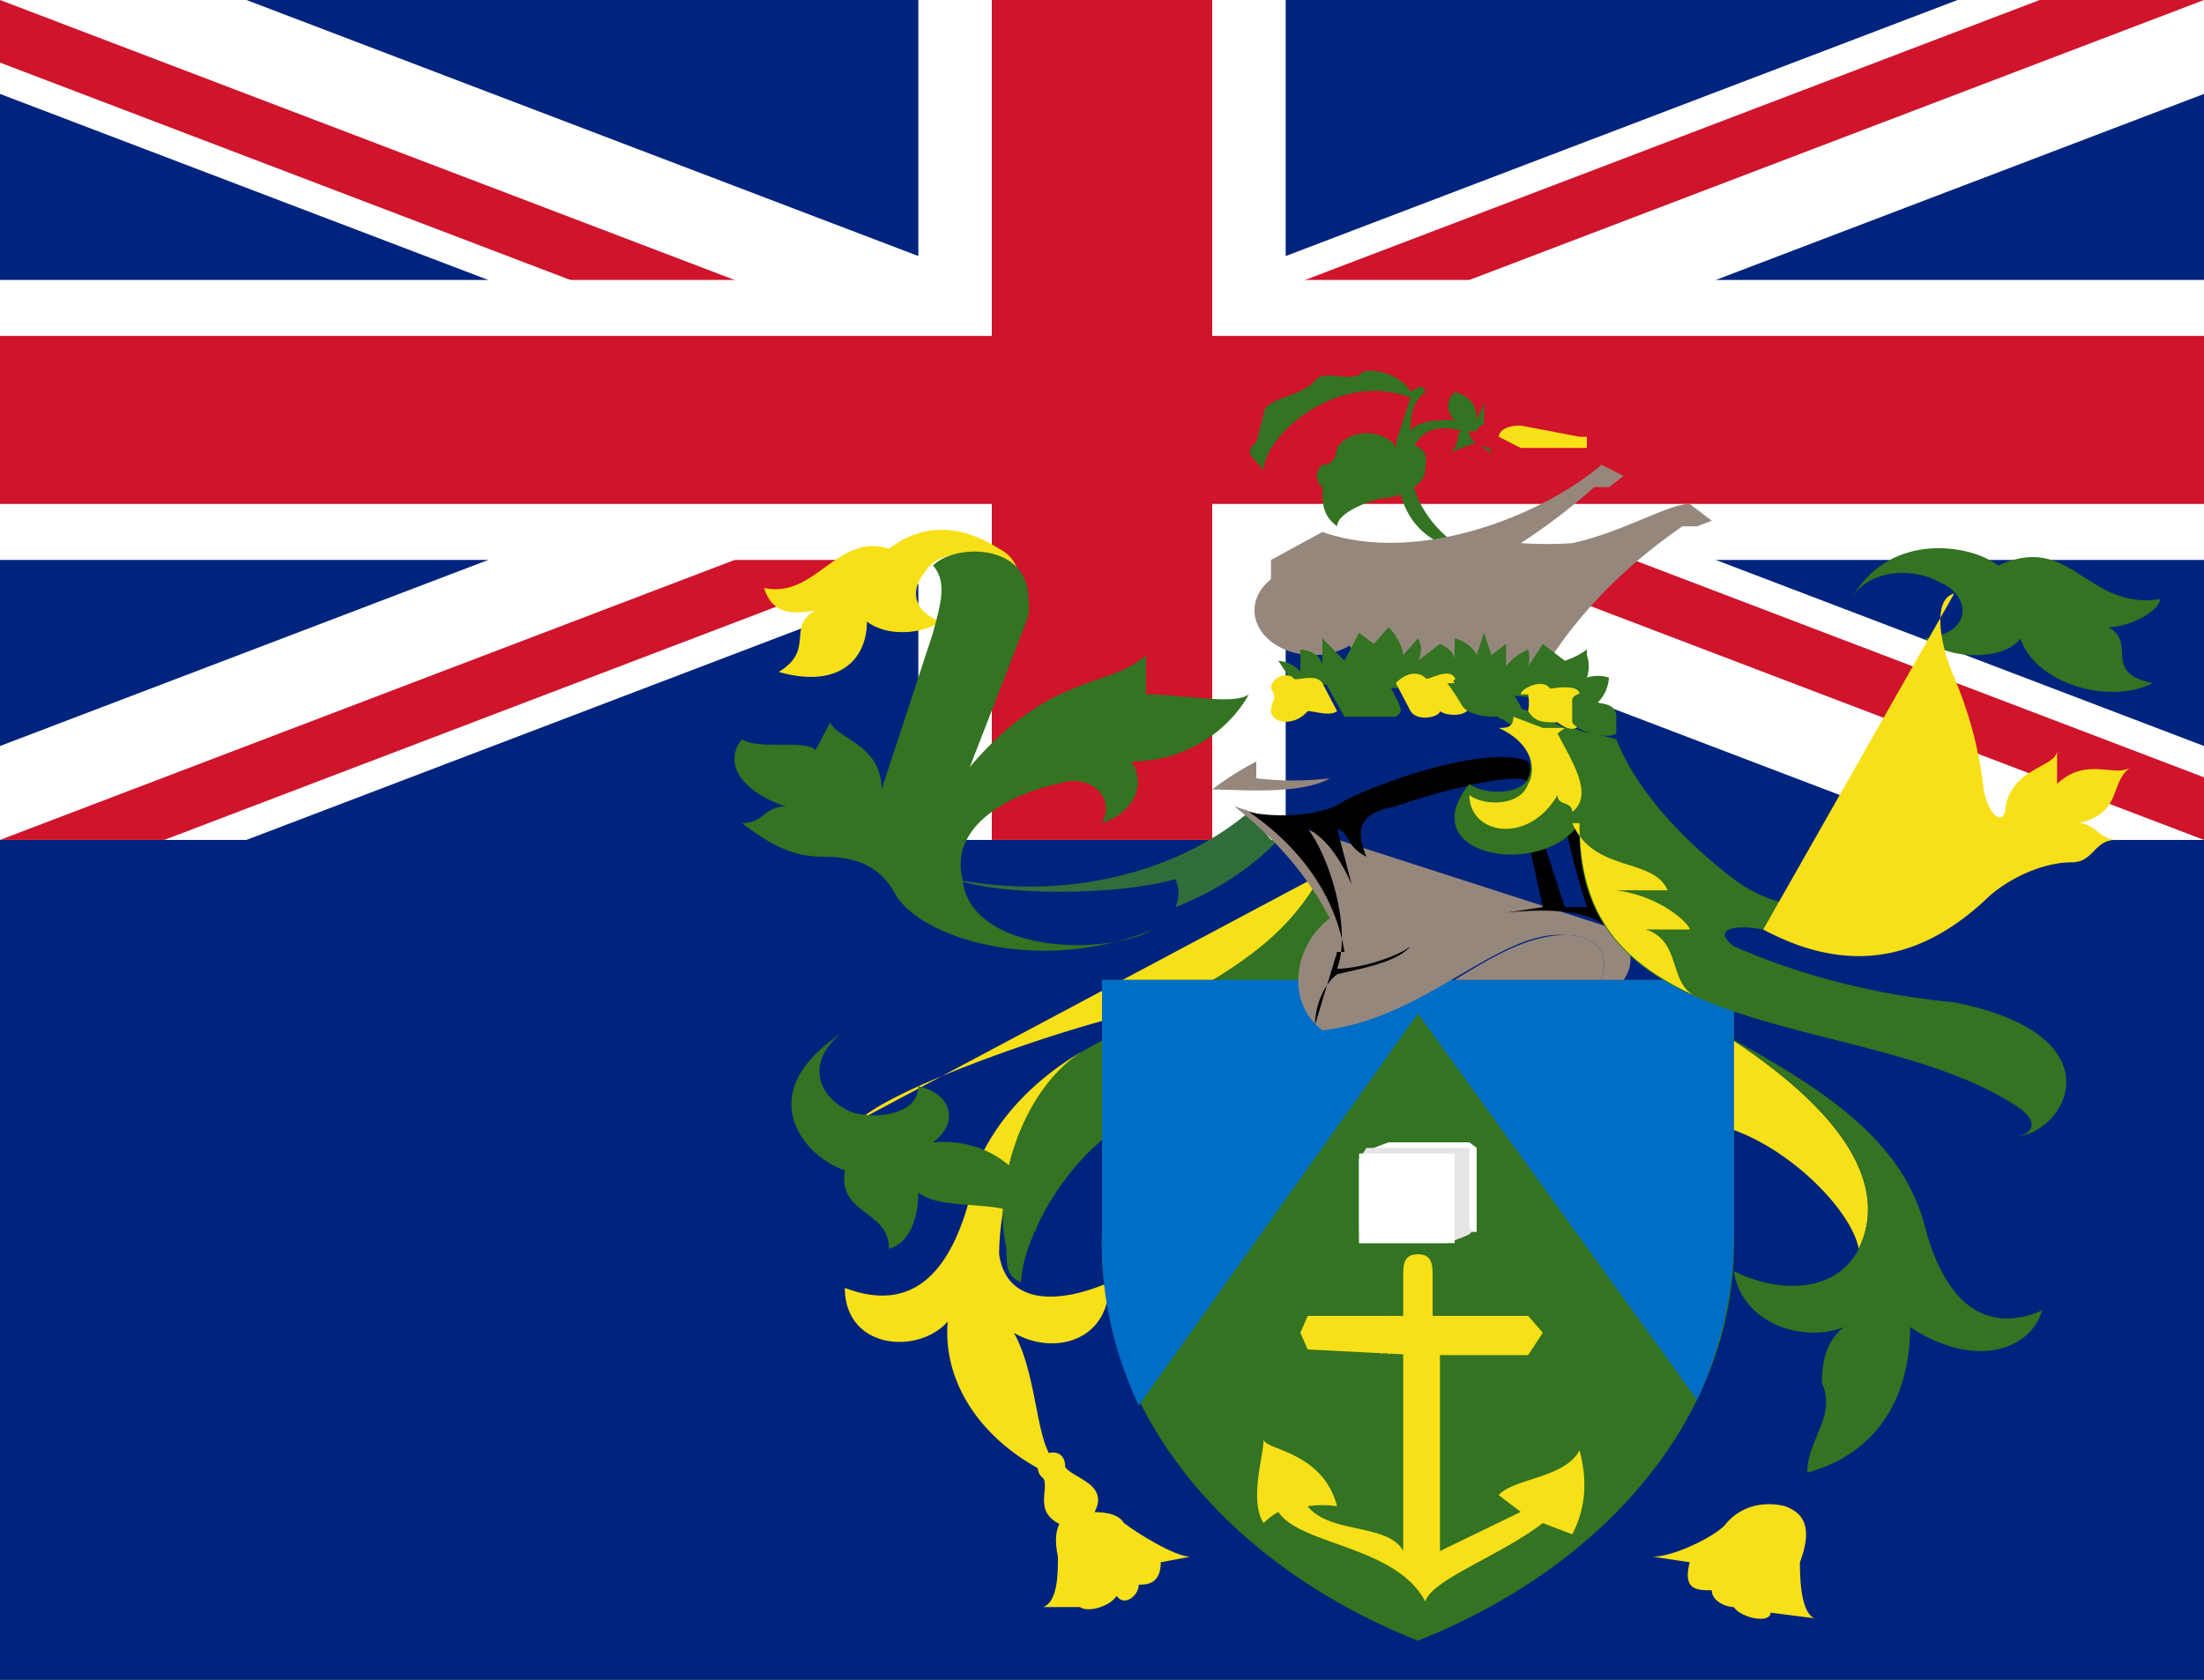 <svg preserveAspectRatio="none" width="223px" height="170px" xmlns="http://www.w3.org/2000/svg" id="flag-icon-css-pn" viewBox="0 0 512 512">
  <rect x="0" y="0" width="512" height="512" fill="#808080" stroke="none"/>
  <defs>
    <clipPath id="pn-b">
      <path d="M-15-7.5h30v15h-30z"/>
    </clipPath>
    <clipPath id="pn-a">
      <path fill-opacity=".7" d="M-15-15h30v30h-30z"/>
    </clipPath>
  </defs>
  <g clip-path="url(#pn-a)" transform="translate(256 256) scale(17.067)">
    <path fill="#00247d" d="M-15-15h60v30h-60z"/>
    <g clip-path="url(#pn-b)" transform="translate(0 -7.5)">
      <circle r="20" fill="#00247d"/>
      <path stroke="#fff" stroke-width="3" d="M-20-10l40 20m-40 0l40-20"/>
      <path stroke="#cf142b" stroke-width="2" d="M-20-10l40 20m-40 0l40-20"/>
      <path fill="#fff" d="M0 0l20 10h-3L-3 0m3 0l20-10h3L3 0M0 0l-20 10h-3L-3 0m3 0l-20-10h3L3 0"/>
      <path stroke="#fff" stroke-width="5" d="M-20 0h40M0-10v20"/>
      <path stroke="#cf142b" stroke-width="3" d="M-20 0h40M0-10v20"/>
    </g>
    <path fill="#f7e017" stroke="#000" stroke-width="0" d="M-.3 3.8a4.2 4.2 0 00-1.4 2C-2 8-2.7 8.4-3.5 8c0 1.1 1 1.2 1.4.6a3 3 0 001.2 2.6c.3.3.4.1.2-.2-.2-.4-.2-1.5-.5-2.2.5.4 1.3.2 1.3-.9-.7.4-1.4.4-1.5-.5 0-1.1.4-2.8 1.1-3.5zm-.8-8c0-.4 0-.8-.3-1-.6-.5-1.1-.4-1.5 0-.7-.3-1 .9-1.7.7.1.4.3.5.7.4-.4.3 0 .7-.5 1.1.8.3 1.2-.2 1.2-.9.3.3.8.2 1 0-.4-.2-.4-.6-.2-.9.2-.5 1.4-.5 1.3.6z"/>
    <path fill="#337321" stroke="#000" stroke-width="0" d="M.7 1.6C0 2.1-1.8 2-1.9.7-2.1-.4-1-.9-.6-1c.4-.2.8.2.6.7a.8.8 0 00.4-1.1c.7 0 1.3-.5 1.6-1.2-.2.2-.9 0-1.4 0v-.7c-.5.6-1.3.3-2.4 2L-1-4a1.9 1.9 0 000-.3c0-1-1-1-1.3-.6.2.3.1.7 0 1.2L-3-.9c0-.8-.6-.9-.7-1.2l-.2.5c-.1-.2-.8 0-1-.2-.3.5.1 1 .6 1.2-.3 0-.3.3-.6.3.4.4.7.6 1.1.6.5 0 .8.2 1 .7.4.8 2 1.4 3.5.6z"/>
    <path fill="#f7e017" stroke="#000" stroke-width="0" d="M3 .6A4.5 4.5 0 01.4 3.1c-1 .3-3.2 1.3-3.7 1.9"/>
    <path fill="#337321" stroke="#000" stroke-width="0" d="M-.3 3.8c-.8.7-1.2 2.4-1 3.5 0 .3 0 .5.2.6 0-.6.5-2.2 1.6-3 1-.6 2.4-2 3-3.6L2.9.8c-.6 1.4-2 2.1-3.2 3z"/>
    <path fill="#316d3a" stroke="#000" stroke-width="0" d="M2.4 0A4 4 0 011 1.2a.8.8 0 000-.5c-.8.3-2.4.3-3 0A4 4 0 002-.5l.3.5z"/>
    <path fill="#337321" stroke="#000" stroke-width="0" d="M-3.6 3.5c-1.2 1.1-.4 2.2.1 2.4-.1.8.6.7.6 1.4.3-.1.4-.6.4-1 .4.4 1.4 0 1.6.7.1-.8-.5-1.7-1.4-1.6.4-.4.2-.9-.2-1 0 .6-.8.6-1 .4-.3-.2-.6-.8 0-1.4z"/>
    <path fill="#f7e017" stroke="#000" stroke-width="0" d="M-.8 11c-.1.1-.1.3 0 .4.1.2-.2.7.4.9.2 0 .3-.1.3-.3.2-.5-.3-.6-.4-.8 0-.3-.2-.3-.3-.2z"/>
    <path fill="#f7e017" stroke="#000" stroke-width="0" d="M-.3 12c-.2 0-.4.2-.3.8 0 .3 0 .8-.2.9h.5c.1.1.4 0 .5-.2.1.2.3 0 .3-.2.1 0 .3 0 .3-.4l.4-.1c-.2 0-.7-.4-.9-.6C.2 12 0 12-.3 12z"/>
    <path fill="none" stroke="#000" stroke-width="0" d="M-3.2-4.8a2.2 2.2 0 01.3-.4m2.8 2.6l.7-.1m-.9 16.3V13m.5.5"/>
    <path fill="#f7e017" stroke="#000" stroke-width="0" d="M8.5 3.5c2 1.7 2.1 3 1.8 3.8-.1-.7-1-1.9-1.9-2.2V3.5z"/>
    <path fill="#337321" stroke="#000" stroke-width="0" d="M4.8 2.5h3.8V7a8 8 0 01-4.3 7.3A8 8 0 010 7V2.5h2.7c0 .2 0 .6.3 1a4 4 0 001.8-1z"/>
    <path fill="#006ec7" stroke="#000" stroke-width="0" d="M8.6 2.5V7a9 9 0 01-.5 3L4.3 3.1l-3.8 7A8.6 8.6 0 010 7V2.5h8.6z"/>
    <g fill="#f7e017" stroke="#000" stroke-width="0">
      <path d="M6 12.2l.4.2c.2-.5.2-1 .1-1.5-.2.5-.9.5-1.1.8l.3.3-1.1.7V9.2l-.1-.7v-.7c0-.2 0-.4-.2-.4s-.2.2-.2.4v4.9c-.2-.5-1-.3-1.3-.8a1 1 0 01.4 0c-.2-1-1-1-1-1.2 0 .3-.2 1.1 0 1.5a1 1 0 01.2-.2c.3.6 1.6.6 2 1.6.1-.4 1-.8 1.6-1.4z"/>
      <path d="M4.3 9.2h1.5l.2-.4-.2-.3h-3l-.1.3.1.3 1.5.1zm-.2-1.5"/>
      <path d="M2.8 9.1l.1-.3-.1-.3m.2.6v-.6m.8.7l.1-.4-.1-.3m.1.7l.2-.4c0-.2 0-.3-.2-.3m.7.7l.2-.4c0-.2-.1-.3-.2-.3m.2.7l.2-.4c0-.2-.1-.3-.2-.3m.9.6l.1-.3-.1-.3M2.4 12l.4-.1m3.2.3l.6-.9"/>
    </g>
    <g stroke="#000" stroke-width="0">
      <path fill="#fff" d="M3.5 5.7l.2-.2.2-.1H5l.1.1V7H3.5V5.8"/>
      <path fill="#e5e5e5" d="M4.7 7.2l.2-.1c.2-.1.1-.1.1-.2V5.5H3.6l-.1.2v1.5h1.1z"/>
      <path fill="#fff" d="M4.8 7.2H3.5V5.6h1.3v1.6z"/>
    </g>
    <path fill="#96877d" stroke="#000" stroke-width="0" d="M7 1.6a.8.8 0 01.1.9h-.3c.1-.4 0-.8-.5-.8-.9-.1-1.9 1.5-3.3 1.7-.5-.5-.4-1.5.1-2a6 6 0 00-1.3-2"/>
    <path d="M3.3 2A4 4 0 002-.5c.3.1 1 .1 1.3-.2.6-.4 2-1 2.5-.7 0 0 .1.3 0 .4 0-.3-1.4.2-1.8.4-.4.1-.6.3-.4.9-.3-.2-.2-.4-.4-.5l.2 1c-.1-.3-.3-.8-.6-1 .3.5.6 1.8.4 2.5.3 0 .8-.2 1-.4-.2.3-.7.4-1 .5-.2.2-.3.6-.3.9L3.2 2zm3.6-.4c-.2-.3-.7-.4-1.4-.3l.5-.1L5.8 0H6l.3 1.2h.3a17.2 17.2 0 01-.3-1.5l.2-.1.5 2z"/>
    <path fill="#96877d" stroke="#000" stroke-width="0" d="M6.8 2.5c.1-.4 0-.8-.5-.8s-1 .4-1.5.8h2zM3.1-1.1a3.3 3.3 0 01-1 0v-.3a4 4 0 00-.6.5c.4 0 1.2.1 1.6-.2z"/>
    <path fill="none" stroke="#000" stroke-width="0" d="M3.1 1.5l.2.7m-1-4a2 2 0 00-.3.6l1.1.1m-1.3.5h.3c.3.1 1 .1 1.3-.2C4-1 5-2 6.3-2"/>
    <path fill="none" stroke="#000" stroke-width="0" d="M1.5-1c.4.2 1.2.2 1.6 0A5.6 5.6 0 016-2.3"/>
    <path fill="#337321" stroke="#000" stroke-width="0" d="M8.5 3.5c1.4 1 2.4 1.9 2.7 3.4.3 1.5.9 1.9 1.6 1.5-.2.8-1 1-1.8.3 0 1-.3 2.2-1.4 2.6 0-.6.4-1 .2-1.6 0-.2 0-.7.3-1-.6.3-1.4-.1-1.5-1 .6.4 1.4.4 1.7-.4.3-.8.2-2.1-1.8-3.8zm1.7-7.8c.5-1.2 1.6-1 2-.6 1-.6 1.2.8 2.2.6 0 .2-.4.5-.7.5.4.3-.1.8.6 1-.6.4-1.6 0-1.8-.8-.2.4-1 .4-1.3 0 .7-.1.6-.8.2-1-.4-.3-1-.2-1.2.3zM7-1.8C7.3-.8 8 .1 8.6.7c.8.8 2 .6 2.7-.1C11.2 2 9.8 2 9 1.6c-.4-.1-.7 0-.4.3a8 8 0 003 1c2.3.6 1.5 2.4.8 2.4.2 0 .4-.2.1-.5-2-1.8-6.1-1-6-5.1C6 .7 4.2.3 5-1c.2.2.7.2.8-.1.1-.3 0-.8-.4-1.1 0 0 .3 0 .2-.2l.4.2.3.2v-.2c0 .2.3.3.4.3z"/>
    <path fill="#f7e017" stroke="#000" stroke-width="0" d="M9 1.6c1 .7 2 .7 3-.5.3-.4.8-.7 1.2-.7.3 0 .3-.4.6-.4-.2 0-.3-.3-.5-.3.6-.2.4-.7.7-1-.2.2-.6-.2-1 .3v-.6c0 .3-.6.3-.7 1 0 .3-.2.3-.3-.3a8.9 8.9 0 00-.4-2c-.2-.6-.3-1.4 0-1.5M9.3 11.9c.2.1.4.3.2 1 0 .2 0 .9.2 1l-.6-.1c0 .2-.4.1-.5-.1-.1 0-.3-.1-.3-.3-.2 0-.4 0-.3-.5l-.5-.1c.3 0 .9-.4 1-.6.2-.3.5-.4.8-.3z"/>
    <path fill="none" stroke="#000" stroke-width="0" d="M9.1 13.8c.1-.1.2-.5.1-.7m-.6.5a1.1 1.1 0 00.4-.5m-.7.3c.1 0 .5-.5.5-.7m-.8.2c.1 0 .6-.3.8-.6"/>
    <path fill="#f7e017" stroke="#000" stroke-width="0" d="M6.5-.3c0 1.7.6 2.5 1.6 3.1-.4-.2-.2-1-.7-1.2H8c0-.1-.4-.6-1-.7h.7C7.5.3 6.7.6 6.4-.3zM6.3-2H6l-.4-.2c0 .2-.1.2-.2.2.5.3.5.8.4 1-.1.4-.6.4-.8.2 0 .7.8.9 1.2 0 0 .2.2.1.2.3.3-.3 0-.9-.2-1.4z"/>
    <path fill="#337321" stroke="#000" stroke-width="0" d="M4.8-5.3a2 2 0 01-.6-1.4c0-.4.2-.8.7-.6-.1 0 0 .3-.2.4l.4-.2.2.2-.1-.4v-.5l-.1.3c0-.1 0-.4-.3-.5a.4.4 0 000 .5c-.2 0-.5 0-.6.2 0-.2 0-.5.2-.7 0 0 0-.2-.2 0-.1-.3-.6-.5-.7-.3-.2.1-.5-.1-.6.1-.2.3-.7.3-.7.6l-.1.5c-.2.2 0 .3.1.5 0-.6 1-1.8 2-1.3l-.2.8c0 .6 0 1.4.6 1.8h.2z"/>
    <path fill="#cf142b" stroke="#000" stroke-width="0" d="M5.1-7.3c0-.1.3-.3.6-.3.4 0 .8.3 1 .3.4 0 .3.1.2.2 0 0-.1.1 0 .2 0 .1-.1.2-.2 0-.3-.1-.6.2-1 0C5.3-7 5-7 5-7.3z"/>
    <path fill="#96877d" stroke="#000" stroke-width="0" d="M3.4-3.4c-.2-.5-.8-1-1.1-1.2V-5l.7-.5c1.3.6 3-.3 3.8-1.2l.3.2-.2.2h-.2a9 9 0 01-1 1 4 4 0 00.7 0C7.1-5.5 7.7-6 8-6l.3.3-.2.1h-.2a8 8 0 00-2 2.8c-.4 0-2 0-2.4-.5z"/>
    <path fill="none" stroke="#000" stroke-width="0" d="M3.5-3.6c-.1-.6 0-1.3.4-1.5.6.5 1.8.5 2.5 0"/>
    <path fill="none" stroke="#000" stroke-width="0" d="M3.5-3.9l2 .1c.2 0 .7.2.6.3M3.7-4H4l-.2-.2-.1.2.1.1z"/>
    <path fill="#337321" stroke="#000" stroke-width="0" d="M4-7c-.1-.3-.6-.4-.8 0 0 0 0 .3-.2.3-.1.1-.1.3 0 .4 0 .3 0 .5.2.7 0-.2.3-.4.6-.5.2 0 .6-.2.6-.5 0-.2.1-.4-.3-.5z"/>
    <path fill="#96877d" stroke="#000" stroke-width="0" d="M2.9-4.7v.5l.5-.2L3-4l.4.2L3-4"/>
    <path fill="#96877d" stroke="#000" stroke-width="0" d="M3.5-3.6a.8.8 0 110-1v.4"/>
    <path fill="#337321" stroke="#000" stroke-width="0" d="M2.6-2.8l-.2-.4a.4.4 0 01.3.2v-.4c.1 0 .3.1.3.3v-.5l.3.4.2-.5.2.2.2-.3a1 1 0 01.2.5l.2-.3a.5.5 0 010 .4l.3-.3s.2.1.2.3v-.4a.5.5 0 01.3.3l.1-.4.1.4.2-.2v.4a.8.8 0 01.3-.3.7.7 0 010 .3l.2-.4.3.3a1 1 0 00.3-.2v.1a.8.8 0 010 .4.4.4 0 01.3 0s0 .3-.2.5c-.8-.2-2.4-.3-4.1-.4z"/>
    <path fill="#f7e017" d="M5.4-7.2s0-.2.3-.2l.8.2h.1v.2h-.9l-.3-.2z"/>
    <g stroke="#000" stroke-width="0">
      <path fill="#f7e017" d="M2.8-2.3c-.2.3-.5.2-.5 0s.1-.2 0-.4c0-.2.2-.3.3-.2 0 .1.3-.1.4.1l.2.5c-.1.1-.3 0-.4 0zM4-2.8s.2-.3.4-.1c0 .1.3-.2.4 0l.2.5c0 .2-.3.2-.4.1 0 .1-.3.2-.4 0L4-2.8zm1.7.2c0-.1.3-.3.4-.1 0 0 .4-.1.4.1v.5c0 .1-.1.2-.3 0-.2 0-.3 0-.4-.2a1.1 1.1 0 000-.3z"/>
      <path fill="#337321" d="M3-2.8s.2-.2.4-.1c.1.1.4-.1.5.1.2.5.2.5.1.6h-.7L3-2.9zm1.8 0c-.1-.1.3-.2.5 0 0 0 .2 0 .3.2.1.2.2.4 0 .4 0 0-.2.1-.2 0-.1 0-.4 0-.5-.2a4.4 4.4 0 00-.2-.4zm1.6.3c0-.1.2-.2.3 0 0 .1.3 0 .3.3v.3c-.1.1-.5 0-.6-.2"/>
      <path fill="none" d="M2.8-2.3c0-.1-.2-.3-.3-.1m1.1.1"/>
    </g>
  </g>
</svg>
